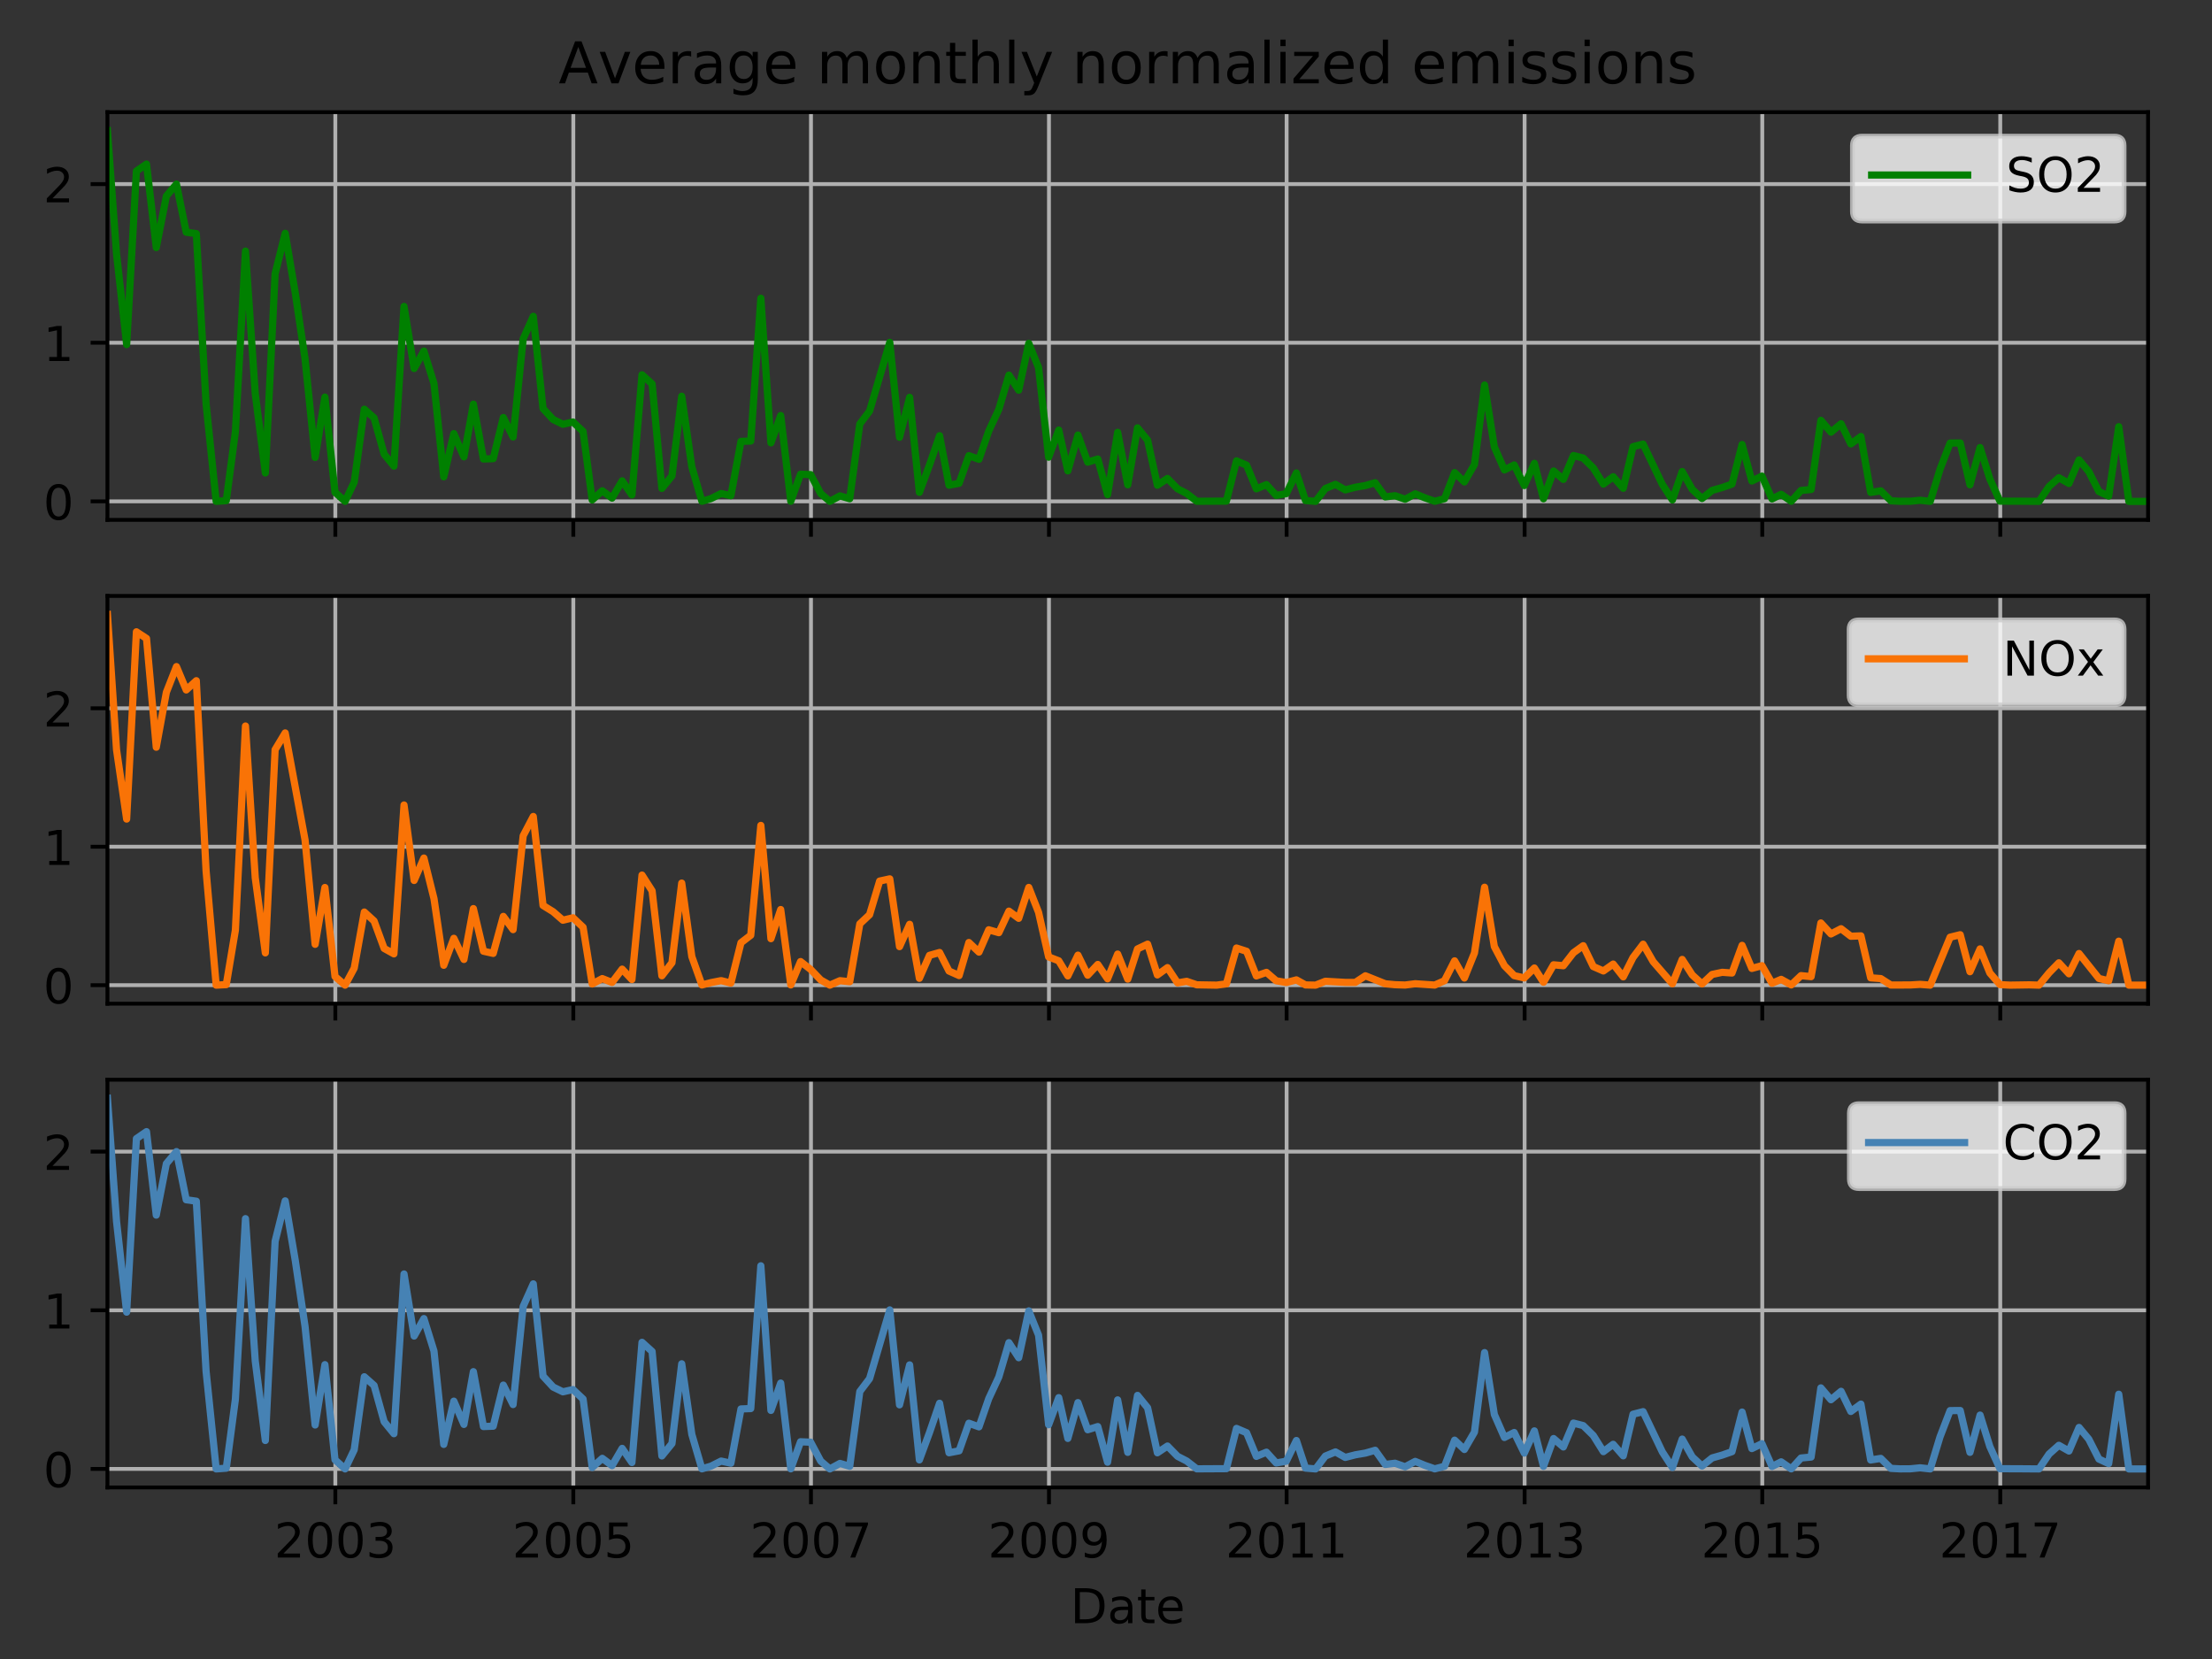 <?xml version="1.0" encoding="utf-8" standalone="no"?>
<!DOCTYPE svg PUBLIC "-//W3C//DTD SVG 1.1//EN"
  "http://www.w3.org/Graphics/SVG/1.1/DTD/svg11.dtd">
<!-- Created with matplotlib (http://matplotlib.org/) -->
<svg height="345.6pt" version="1.1" viewBox="0 0 460.8 345.6" width="460.8pt" xmlns="http://www.w3.org/2000/svg" xmlns:xlink="http://www.w3.org/1999/xlink">
 <rect x="0" y="0" width="460.8" height="345.6" fill="#333333" stroke="none"/>
 <defs>
  <style type="text/css">
*{stroke-linecap:butt;stroke-linejoin:round;}
  </style>
 </defs>
 <g id="figure_1">
  <g id="patch_1">
   <path d="M 0 345.6 
L 460.8 345.6 
L 460.8 0 
L 0 0 
z
" style="fill:none;"/>
  </g>
  <g id="axes_1">
   <g id="patch_2">
    <path d="M 22.381 108.305 
L 447.48 108.305 
L 447.48 23.365 
L 22.381 23.365 
z
" style="fill:none;"/>
   </g>
   <g id="matplotlib.axis_1">
    <g id="xtick_1">
     <g id="line2d_1">
      <path clip-path="url(#pf9d7d96c1b)" d="M 69.855 108.305 
L 69.855 23.365 
" style="fill:none;stroke:#b0b0b0;stroke-linecap:square;stroke-width:0.8;"/>
     </g>
     <g id="line2d_2">
      <defs>
       <path d="M 0 0 
L 0 3.5 
" id="mb84d7e774b" style="stroke:#000000;stroke-width:0.8;"/>
      </defs>
      <g>
       <use style="stroke:#000000;stroke-width:0.8;" x="69.855" xlink:href="#mb84d7e774b" y="108.305"/>
      </g>
     </g>
    </g>
    <g id="xtick_2">
     <g id="line2d_3">
      <path clip-path="url(#pf9d7d96c1b)" d="M 119.432 108.305 
L 119.432 23.365 
" style="fill:none;stroke:#b0b0b0;stroke-linecap:square;stroke-width:0.8;"/>
     </g>
     <g id="line2d_4">
      <g>
       <use style="stroke:#000000;stroke-width:0.8;" x="119.432" xlink:href="#mb84d7e774b" y="108.305"/>
      </g>
     </g>
    </g>
    <g id="xtick_3">
     <g id="line2d_5">
      <path clip-path="url(#pf9d7d96c1b)" d="M 168.941 108.305 
L 168.941 23.365 
" style="fill:none;stroke:#b0b0b0;stroke-linecap:square;stroke-width:0.8;"/>
     </g>
     <g id="line2d_6">
      <g>
       <use style="stroke:#000000;stroke-width:0.8;" x="168.941" xlink:href="#mb84d7e774b" y="108.305"/>
      </g>
     </g>
    </g>
    <g id="xtick_4">
     <g id="line2d_7">
      <path clip-path="url(#pf9d7d96c1b)" d="M 218.518 108.305 
L 218.518 23.365 
" style="fill:none;stroke:#b0b0b0;stroke-linecap:square;stroke-width:0.8;"/>
     </g>
     <g id="line2d_8">
      <g>
       <use style="stroke:#000000;stroke-width:0.8;" x="218.518" xlink:href="#mb84d7e774b" y="108.305"/>
      </g>
     </g>
    </g>
    <g id="xtick_5">
     <g id="line2d_9">
      <path clip-path="url(#pf9d7d96c1b)" d="M 268.027 108.305 
L 268.027 23.365 
" style="fill:none;stroke:#b0b0b0;stroke-linecap:square;stroke-width:0.8;"/>
     </g>
     <g id="line2d_10">
      <g>
       <use style="stroke:#000000;stroke-width:0.8;" x="268.027" xlink:href="#mb84d7e774b" y="108.305"/>
      </g>
     </g>
    </g>
    <g id="xtick_6">
     <g id="line2d_11">
      <path clip-path="url(#pf9d7d96c1b)" d="M 317.604 108.305 
L 317.604 23.365 
" style="fill:none;stroke:#b0b0b0;stroke-linecap:square;stroke-width:0.8;"/>
     </g>
     <g id="line2d_12">
      <g>
       <use style="stroke:#000000;stroke-width:0.8;" x="317.604" xlink:href="#mb84d7e774b" y="108.305"/>
      </g>
     </g>
    </g>
    <g id="xtick_7">
     <g id="line2d_13">
      <path clip-path="url(#pf9d7d96c1b)" d="M 367.113 108.305 
L 367.113 23.365 
" style="fill:none;stroke:#b0b0b0;stroke-linecap:square;stroke-width:0.8;"/>
     </g>
     <g id="line2d_14">
      <g>
       <use style="stroke:#000000;stroke-width:0.8;" x="367.113" xlink:href="#mb84d7e774b" y="108.305"/>
      </g>
     </g>
    </g>
    <g id="xtick_8">
     <g id="line2d_15">
      <path clip-path="url(#pf9d7d96c1b)" d="M 416.689 108.305 
L 416.689 23.365 
" style="fill:none;stroke:#b0b0b0;stroke-linecap:square;stroke-width:0.8;"/>
     </g>
     <g id="line2d_16">
      <g>
       <use style="stroke:#000000;stroke-width:0.8;" x="416.689" xlink:href="#mb84d7e774b" y="108.305"/>
      </g>
     </g>
    </g>
   </g>
   <g id="matplotlib.axis_2">
    <g id="ytick_1">
     <g id="line2d_17">
      <path clip-path="url(#pf9d7d96c1b)" d="M 22.381 104.444 
L 447.48 104.444 
" style="fill:none;stroke:#b0b0b0;stroke-linecap:square;stroke-width:0.8;"/>
     </g>
     <g id="line2d_18">
      <defs>
       <path d="M 0 0 
L -3.5 0 
" id="mf02e21a14b" style="stroke:#000000;stroke-width:0.8;"/>
      </defs>
      <g>
       <use style="stroke:#000000;stroke-width:0.8;" x="22.381" xlink:href="#mf02e21a14b" y="104.444"/>
      </g>
     </g>
     <g id="text_1">
      <!-- 0 -->
      <defs>
       <path d="M 31.781 66.406 
Q 24.172 66.406 20.328 58.906 
Q 16.5 51.422 16.5 36.375 
Q 16.5 21.391 20.328 13.891 
Q 24.172 6.391 31.781 6.391 
Q 39.453 6.391 43.281 13.891 
Q 47.125 21.391 47.125 36.375 
Q 47.125 51.422 43.281 58.906 
Q 39.453 66.406 31.781 66.406 
z
M 31.781 74.219 
Q 44.047 74.219 50.516 64.516 
Q 56.984 54.828 56.984 36.375 
Q 56.984 17.969 50.516 8.266 
Q 44.047 -1.422 31.781 -1.422 
Q 19.531 -1.422 13.062 8.266 
Q 6.594 17.969 6.594 36.375 
Q 6.594 54.828 13.062 64.516 
Q 19.531 74.219 31.781 74.219 
z
" id="DejaVuSans-30"/>
      </defs>
      <g transform="translate(9.018 108.243)scale(0.1 -0.1)">
       <use xlink:href="#DejaVuSans-30"/>
      </g>
     </g>
    </g>
    <g id="ytick_2">
     <g id="line2d_19">
      <path clip-path="url(#pf9d7d96c1b)" d="M 22.381 71.397 
L 447.48 71.397 
" style="fill:none;stroke:#b0b0b0;stroke-linecap:square;stroke-width:0.8;"/>
     </g>
     <g id="line2d_20">
      <g>
       <use style="stroke:#000000;stroke-width:0.8;" x="22.381" xlink:href="#mf02e21a14b" y="71.397"/>
      </g>
     </g>
     <g id="text_2">
      <!-- 1 -->
      <defs>
       <path d="M 12.406 8.297 
L 28.516 8.297 
L 28.516 63.922 
L 10.984 60.406 
L 10.984 69.391 
L 28.422 72.906 
L 38.281 72.906 
L 38.281 8.297 
L 54.391 8.297 
L 54.391 0 
L 12.406 0 
z
" id="DejaVuSans-31"/>
      </defs>
      <g transform="translate(9.018 75.197)scale(0.1 -0.1)">
       <use xlink:href="#DejaVuSans-31"/>
      </g>
     </g>
    </g>
    <g id="ytick_3">
     <g id="line2d_21">
      <path clip-path="url(#pf9d7d96c1b)" d="M 22.381 38.351 
L 447.48 38.351 
" style="fill:none;stroke:#b0b0b0;stroke-linecap:square;stroke-width:0.8;"/>
     </g>
     <g id="line2d_22">
      <g>
       <use style="stroke:#000000;stroke-width:0.8;" x="22.381" xlink:href="#mf02e21a14b" y="38.351"/>
      </g>
     </g>
     <g id="text_3">
      <!-- 2 -->
      <defs>
       <path d="M 19.188 8.297 
L 53.609 8.297 
L 53.609 0 
L 7.328 0 
L 7.328 8.297 
Q 12.938 14.109 22.625 23.891 
Q 32.328 33.688 34.812 36.531 
Q 39.547 41.844 41.422 45.531 
Q 43.312 49.219 43.312 52.781 
Q 43.312 58.594 39.234 62.25 
Q 35.156 65.922 28.609 65.922 
Q 23.969 65.922 18.812 64.312 
Q 13.672 62.703 7.812 59.422 
L 7.812 69.391 
Q 13.766 71.781 18.938 73 
Q 24.125 74.219 28.422 74.219 
Q 39.75 74.219 46.484 68.547 
Q 53.219 62.891 53.219 53.422 
Q 53.219 48.922 51.531 44.891 
Q 49.859 40.875 45.406 35.406 
Q 44.188 33.984 37.641 27.219 
Q 31.109 20.453 19.188 8.297 
z
" id="DejaVuSans-32"/>
      </defs>
      <g transform="translate(9.018 42.15)scale(0.1 -0.1)">
       <use xlink:href="#DejaVuSans-32"/>
      </g>
     </g>
    </g>
   </g>
   <g id="line2d_23">
    <path clip-path="url(#pf9d7d96c1b)" d="M 22.381 27.226 
L 24.28 52.894 
L 26.382 71.784 
L 28.417 35.637 
L 30.519 34.186 
L 32.554 51.571 
L 34.657 40.844 
L 36.759 38.344 
L 38.794 48.374 
L 40.896 48.673 
L 42.931 84.103 
L 45.033 104.444 
L 47.135 104.293 
L 49.034 89.938 
L 51.137 52.311 
L 53.172 81.959 
L 55.274 98.523 
L 57.309 57.034 
L 59.411 48.604 
L 61.513 61.044 
L 63.548 74.768 
L 65.65 95.292 
L 67.685 82.724 
L 69.788 102.547 
L 71.89 104.444 
L 73.789 100.45 
L 75.891 85.247 
L 77.926 87.056 
L 80.028 94.608 
L 82.063 97.107 
L 84.165 63.835 
L 86.268 76.764 
L 88.303 73.129 
L 90.405 79.892 
L 92.44 99.335 
L 94.542 90.33 
L 96.644 95.17 
L 98.611 84.188 
L 100.714 95.618 
L 102.748 95.542 
L 104.851 86.982 
L 106.885 91.035 
L 108.988 70.588 
L 111.09 65.898 
L 113.125 85.106 
L 115.227 87.389 
L 117.262 88.381 
L 119.364 87.913 
L 121.467 89.885 
L 123.366 104.154 
L 125.468 102.238 
L 127.503 103.764 
L 129.605 100.164 
L 131.64 103.108 
L 133.742 78.07 
L 135.845 79.98 
L 137.879 101.739 
L 139.982 99.154 
L 142.016 82.547 
L 144.119 97.245 
L 146.221 104.427 
L 148.12 103.867 
L 150.223 102.808 
L 152.257 103.256 
L 154.36 91.949 
L 156.394 91.873 
L 158.497 62.133 
L 160.599 92.253 
L 162.634 86.563 
L 164.736 104.423 
L 166.771 98.786 
L 168.873 98.876 
L 170.976 102.821 
L 172.875 104.444 
L 174.977 103.298 
L 177.012 103.899 
L 179.114 88.32 
L 181.149 85.633 
L 185.354 71.318 
L 187.388 91.094 
L 189.491 82.774 
L 191.525 102.566 
L 193.628 96.873 
L 195.73 90.763 
L 197.697 101.076 
L 199.799 100.674 
L 201.834 94.924 
L 203.937 95.681 
L 205.971 89.806 
L 208.074 85.276 
L 210.176 78.142 
L 212.211 81.278 
L 214.313 71.528 
L 216.348 76.572 
L 218.45 95.238 
L 220.553 89.594 
L 222.452 98.086 
L 224.554 90.627 
L 226.589 96.278 
L 228.691 95.624 
L 230.726 103.044 
L 232.828 90.069 
L 234.93 100.99 
L 236.965 89.127 
L 239.068 91.703 
L 241.102 101.079 
L 243.205 99.674 
L 245.307 101.817 
L 247.206 102.797 
L 249.308 104.426 
L 255.48 104.392 
L 257.583 96.007 
L 259.685 96.903 
L 261.72 101.831 
L 263.822 100.955 
L 265.857 103.201 
L 267.959 102.835 
L 270.062 98.523 
L 271.961 104.272 
L 274.063 104.444 
L 276.098 101.765 
L 278.2 100.902 
L 280.235 102.049 
L 282.337 101.504 
L 284.439 101.144 
L 286.474 100.561 
L 288.577 103.512 
L 290.611 103.259 
L 292.714 103.998 
L 294.816 102.876 
L 296.783 103.688 
L 298.885 104.429 
L 300.92 103.896 
L 303.022 98.455 
L 305.057 100.393 
L 307.159 96.77 
L 309.262 80.212 
L 311.296 93.093 
L 313.399 97.89 
L 315.433 96.856 
L 317.536 101.147 
L 319.638 96.521 
L 321.537 103.909 
L 323.64 98.116 
L 325.674 99.87 
L 327.777 94.893 
L 329.811 95.419 
L 331.914 97.481 
L 334.016 100.844 
L 336.051 99.315 
L 338.153 101.717 
L 340.188 93.051 
L 342.29 92.512 
L 346.292 100.906 
L 348.394 104.148 
L 350.429 98.232 
L 352.531 101.943 
L 354.566 103.844 
L 356.668 102.158 
L 358.771 101.559 
L 360.805 100.848 
L 362.908 92.6 
L 364.942 100.203 
L 367.045 99.185 
L 369.147 103.937 
L 371.046 102.969 
L 373.149 104.429 
L 375.183 102.173 
L 377.286 101.971 
L 379.32 87.564 
L 381.423 90.029 
L 383.525 88.276 
L 385.56 92.476 
L 387.662 90.937 
L 389.697 102.582 
L 391.799 102.252 
L 393.902 104.33 
L 395.869 104.432 
L 397.971 104.418 
L 400.006 104.215 
L 402.108 104.444 
L 404.143 97.758 
L 406.245 92.297 
L 408.348 92.278 
L 410.382 100.99 
L 412.485 93.232 
L 414.519 99.773 
L 416.622 104.399 
L 420.623 104.413 
L 424.76 104.444 
L 426.863 101.337 
L 428.897 99.524 
L 431 100.717 
L 433.102 95.803 
L 435.137 98.254 
L 437.239 102.391 
L 439.274 103.339 
L 441.376 88.883 
L 443.479 104.444 
L 447.48 104.444 
L 447.48 104.444 
" style="fill:none;stroke:#008000;stroke-linecap:square;stroke-width:1.5;"/>
   </g>
   <g id="patch_3">
    <path d="M 22.381 108.305 
L 22.381 23.365 
" style="fill:none;stroke:#000000;stroke-linecap:square;stroke-linejoin:miter;stroke-width:0.8;"/>
   </g>
   <g id="patch_4">
    <path d="M 447.48 108.305 
L 447.48 23.365 
" style="fill:none;stroke:#000000;stroke-linecap:square;stroke-linejoin:miter;stroke-width:0.8;"/>
   </g>
   <g id="patch_5">
    <path d="M 22.381 108.305 
L 447.48 108.305 
" style="fill:none;stroke:#000000;stroke-linecap:square;stroke-linejoin:miter;stroke-width:0.8;"/>
   </g>
   <g id="patch_6">
    <path d="M 22.381 23.365 
L 447.48 23.365 
" style="fill:none;stroke:#000000;stroke-linecap:square;stroke-linejoin:miter;stroke-width:0.8;"/>
   </g>
   <g id="text_4">
    <!-- Average monthly normalized emissions -->
    <defs>
     <path d="M 34.188 63.188 
L 20.797 26.906 
L 47.609 26.906 
z
M 28.609 72.906 
L 39.797 72.906 
L 67.578 0 
L 57.328 0 
L 50.688 18.703 
L 17.828 18.703 
L 11.188 0 
L 0.781 0 
z
" id="DejaVuSans-41"/>
     <path d="M 2.984 54.688 
L 12.5 54.688 
L 29.594 8.797 
L 46.688 54.688 
L 56.203 54.688 
L 35.688 0 
L 23.484 0 
z
" id="DejaVuSans-76"/>
     <path d="M 56.203 29.594 
L 56.203 25.203 
L 14.891 25.203 
Q 15.484 15.922 20.484 11.062 
Q 25.484 6.203 34.422 6.203 
Q 39.594 6.203 44.453 7.469 
Q 49.312 8.734 54.109 11.281 
L 54.109 2.781 
Q 49.266 0.734 44.188 -0.344 
Q 39.109 -1.422 33.891 -1.422 
Q 20.797 -1.422 13.156 6.188 
Q 5.516 13.812 5.516 26.812 
Q 5.516 40.234 12.766 48.109 
Q 20.016 56 32.328 56 
Q 43.359 56 49.781 48.891 
Q 56.203 41.797 56.203 29.594 
z
M 47.219 32.234 
Q 47.125 39.594 43.094 43.984 
Q 39.062 48.391 32.422 48.391 
Q 24.906 48.391 20.391 44.141 
Q 15.875 39.891 15.188 32.172 
z
" id="DejaVuSans-65"/>
     <path d="M 41.109 46.297 
Q 39.594 47.172 37.812 47.578 
Q 36.031 48 33.891 48 
Q 26.266 48 22.188 43.047 
Q 18.109 38.094 18.109 28.812 
L 18.109 0 
L 9.078 0 
L 9.078 54.688 
L 18.109 54.688 
L 18.109 46.188 
Q 20.953 51.172 25.484 53.578 
Q 30.031 56 36.531 56 
Q 37.453 56 38.578 55.875 
Q 39.703 55.766 41.062 55.516 
z
" id="DejaVuSans-72"/>
     <path d="M 34.281 27.484 
Q 23.391 27.484 19.188 25 
Q 14.984 22.516 14.984 16.5 
Q 14.984 11.719 18.141 8.906 
Q 21.297 6.109 26.703 6.109 
Q 34.188 6.109 38.703 11.406 
Q 43.219 16.703 43.219 25.484 
L 43.219 27.484 
z
M 52.203 31.203 
L 52.203 0 
L 43.219 0 
L 43.219 8.297 
Q 40.141 3.328 35.547 0.953 
Q 30.953 -1.422 24.312 -1.422 
Q 15.922 -1.422 10.953 3.297 
Q 6 8.016 6 15.922 
Q 6 25.141 12.172 29.828 
Q 18.359 34.516 30.609 34.516 
L 43.219 34.516 
L 43.219 35.406 
Q 43.219 41.609 39.141 45 
Q 35.062 48.391 27.688 48.391 
Q 23 48.391 18.547 47.266 
Q 14.109 46.141 10.016 43.891 
L 10.016 52.203 
Q 14.938 54.109 19.578 55.047 
Q 24.219 56 28.609 56 
Q 40.484 56 46.344 49.844 
Q 52.203 43.703 52.203 31.203 
z
" id="DejaVuSans-61"/>
     <path d="M 45.406 27.984 
Q 45.406 37.75 41.375 43.109 
Q 37.359 48.484 30.078 48.484 
Q 22.859 48.484 18.828 43.109 
Q 14.797 37.75 14.797 27.984 
Q 14.797 18.266 18.828 12.891 
Q 22.859 7.516 30.078 7.516 
Q 37.359 7.516 41.375 12.891 
Q 45.406 18.266 45.406 27.984 
z
M 54.391 6.781 
Q 54.391 -7.172 48.188 -13.984 
Q 42 -20.797 29.203 -20.797 
Q 24.469 -20.797 20.266 -20.094 
Q 16.062 -19.391 12.109 -17.922 
L 12.109 -9.188 
Q 16.062 -11.328 19.922 -12.344 
Q 23.781 -13.375 27.781 -13.375 
Q 36.625 -13.375 41.016 -8.766 
Q 45.406 -4.156 45.406 5.172 
L 45.406 9.625 
Q 42.625 4.781 38.281 2.391 
Q 33.938 0 27.875 0 
Q 17.828 0 11.672 7.656 
Q 5.516 15.328 5.516 27.984 
Q 5.516 40.672 11.672 48.328 
Q 17.828 56 27.875 56 
Q 33.938 56 38.281 53.609 
Q 42.625 51.219 45.406 46.391 
L 45.406 54.688 
L 54.391 54.688 
z
" id="DejaVuSans-67"/>
     <path id="DejaVuSans-20"/>
     <path d="M 52 44.188 
Q 55.375 50.25 60.062 53.125 
Q 64.75 56 71.094 56 
Q 79.641 56 84.281 50.016 
Q 88.922 44.047 88.922 33.016 
L 88.922 0 
L 79.891 0 
L 79.891 32.719 
Q 79.891 40.578 77.094 44.375 
Q 74.312 48.188 68.609 48.188 
Q 61.625 48.188 57.562 43.547 
Q 53.516 38.922 53.516 30.906 
L 53.516 0 
L 44.484 0 
L 44.484 32.719 
Q 44.484 40.625 41.703 44.406 
Q 38.922 48.188 33.109 48.188 
Q 26.219 48.188 22.156 43.531 
Q 18.109 38.875 18.109 30.906 
L 18.109 0 
L 9.078 0 
L 9.078 54.688 
L 18.109 54.688 
L 18.109 46.188 
Q 21.188 51.219 25.484 53.609 
Q 29.781 56 35.688 56 
Q 41.656 56 45.828 52.969 
Q 50 49.953 52 44.188 
z
" id="DejaVuSans-6d"/>
     <path d="M 30.609 48.391 
Q 23.391 48.391 19.188 42.75 
Q 14.984 37.109 14.984 27.297 
Q 14.984 17.484 19.156 11.844 
Q 23.344 6.203 30.609 6.203 
Q 37.797 6.203 41.984 11.859 
Q 46.188 17.531 46.188 27.297 
Q 46.188 37.016 41.984 42.703 
Q 37.797 48.391 30.609 48.391 
z
M 30.609 56 
Q 42.328 56 49.016 48.375 
Q 55.719 40.766 55.719 27.297 
Q 55.719 13.875 49.016 6.219 
Q 42.328 -1.422 30.609 -1.422 
Q 18.844 -1.422 12.172 6.219 
Q 5.516 13.875 5.516 27.297 
Q 5.516 40.766 12.172 48.375 
Q 18.844 56 30.609 56 
z
" id="DejaVuSans-6f"/>
     <path d="M 54.891 33.016 
L 54.891 0 
L 45.906 0 
L 45.906 32.719 
Q 45.906 40.484 42.875 44.328 
Q 39.844 48.188 33.797 48.188 
Q 26.516 48.188 22.312 43.547 
Q 18.109 38.922 18.109 30.906 
L 18.109 0 
L 9.078 0 
L 9.078 54.688 
L 18.109 54.688 
L 18.109 46.188 
Q 21.344 51.125 25.703 53.562 
Q 30.078 56 35.797 56 
Q 45.219 56 50.047 50.172 
Q 54.891 44.344 54.891 33.016 
z
" id="DejaVuSans-6e"/>
     <path d="M 18.312 70.219 
L 18.312 54.688 
L 36.812 54.688 
L 36.812 47.703 
L 18.312 47.703 
L 18.312 18.016 
Q 18.312 11.328 20.141 9.422 
Q 21.969 7.516 27.594 7.516 
L 36.812 7.516 
L 36.812 0 
L 27.594 0 
Q 17.188 0 13.234 3.875 
Q 9.281 7.766 9.281 18.016 
L 9.281 47.703 
L 2.688 47.703 
L 2.688 54.688 
L 9.281 54.688 
L 9.281 70.219 
z
" id="DejaVuSans-74"/>
     <path d="M 54.891 33.016 
L 54.891 0 
L 45.906 0 
L 45.906 32.719 
Q 45.906 40.484 42.875 44.328 
Q 39.844 48.188 33.797 48.188 
Q 26.516 48.188 22.312 43.547 
Q 18.109 38.922 18.109 30.906 
L 18.109 0 
L 9.078 0 
L 9.078 75.984 
L 18.109 75.984 
L 18.109 46.188 
Q 21.344 51.125 25.703 53.562 
Q 30.078 56 35.797 56 
Q 45.219 56 50.047 50.172 
Q 54.891 44.344 54.891 33.016 
z
" id="DejaVuSans-68"/>
     <path d="M 9.422 75.984 
L 18.406 75.984 
L 18.406 0 
L 9.422 0 
z
" id="DejaVuSans-6c"/>
     <path d="M 32.172 -5.078 
Q 28.375 -14.844 24.75 -17.812 
Q 21.141 -20.797 15.094 -20.797 
L 7.906 -20.797 
L 7.906 -13.281 
L 13.188 -13.281 
Q 16.891 -13.281 18.938 -11.516 
Q 21 -9.766 23.484 -3.219 
L 25.094 0.875 
L 2.984 54.688 
L 12.5 54.688 
L 29.594 11.922 
L 46.688 54.688 
L 56.203 54.688 
z
" id="DejaVuSans-79"/>
     <path d="M 9.422 54.688 
L 18.406 54.688 
L 18.406 0 
L 9.422 0 
z
M 9.422 75.984 
L 18.406 75.984 
L 18.406 64.594 
L 9.422 64.594 
z
" id="DejaVuSans-69"/>
     <path d="M 5.516 54.688 
L 48.188 54.688 
L 48.188 46.484 
L 14.406 7.172 
L 48.188 7.172 
L 48.188 0 
L 4.297 0 
L 4.297 8.203 
L 38.094 47.516 
L 5.516 47.516 
z
" id="DejaVuSans-7a"/>
     <path d="M 45.406 46.391 
L 45.406 75.984 
L 54.391 75.984 
L 54.391 0 
L 45.406 0 
L 45.406 8.203 
Q 42.578 3.328 38.25 0.953 
Q 33.938 -1.422 27.875 -1.422 
Q 17.969 -1.422 11.734 6.484 
Q 5.516 14.406 5.516 27.297 
Q 5.516 40.188 11.734 48.094 
Q 17.969 56 27.875 56 
Q 33.938 56 38.25 53.625 
Q 42.578 51.266 45.406 46.391 
z
M 14.797 27.297 
Q 14.797 17.391 18.875 11.75 
Q 22.953 6.109 30.078 6.109 
Q 37.203 6.109 41.297 11.75 
Q 45.406 17.391 45.406 27.297 
Q 45.406 37.203 41.297 42.844 
Q 37.203 48.484 30.078 48.484 
Q 22.953 48.484 18.875 42.844 
Q 14.797 37.203 14.797 27.297 
z
" id="DejaVuSans-64"/>
     <path d="M 44.281 53.078 
L 44.281 44.578 
Q 40.484 46.531 36.375 47.5 
Q 32.281 48.484 27.875 48.484 
Q 21.188 48.484 17.844 46.438 
Q 14.5 44.391 14.5 40.281 
Q 14.5 37.156 16.891 35.375 
Q 19.281 33.594 26.516 31.984 
L 29.594 31.297 
Q 39.156 29.25 43.188 25.516 
Q 47.219 21.781 47.219 15.094 
Q 47.219 7.469 41.188 3.016 
Q 35.156 -1.422 24.609 -1.422 
Q 20.219 -1.422 15.453 -0.562 
Q 10.688 0.297 5.422 2 
L 5.422 11.281 
Q 10.406 8.688 15.234 7.391 
Q 20.062 6.109 24.812 6.109 
Q 31.156 6.109 34.562 8.281 
Q 37.984 10.453 37.984 14.406 
Q 37.984 18.062 35.516 20.016 
Q 33.062 21.969 24.703 23.781 
L 21.578 24.516 
Q 13.234 26.266 9.516 29.906 
Q 5.812 33.547 5.812 39.891 
Q 5.812 47.609 11.281 51.797 
Q 16.75 56 26.812 56 
Q 31.781 56 36.172 55.266 
Q 40.578 54.547 44.281 53.078 
z
" id="DejaVuSans-73"/>
    </defs>
    <g transform="translate(116.367 17.365)scale(0.12 -0.12)">
     <use xlink:href="#DejaVuSans-41"/>
     <use x="68.33" xlink:href="#DejaVuSans-76"/>
     <use x="127.51" xlink:href="#DejaVuSans-65"/>
     <use x="189.033" xlink:href="#DejaVuSans-72"/>
     <use x="230.146" xlink:href="#DejaVuSans-61"/>
     <use x="291.426" xlink:href="#DejaVuSans-67"/>
     <use x="354.902" xlink:href="#DejaVuSans-65"/>
     <use x="416.426" xlink:href="#DejaVuSans-20"/>
     <use x="448.213" xlink:href="#DejaVuSans-6d"/>
     <use x="545.625" xlink:href="#DejaVuSans-6f"/>
     <use x="606.807" xlink:href="#DejaVuSans-6e"/>
     <use x="670.186" xlink:href="#DejaVuSans-74"/>
     <use x="709.395" xlink:href="#DejaVuSans-68"/>
     <use x="772.773" xlink:href="#DejaVuSans-6c"/>
     <use x="800.557" xlink:href="#DejaVuSans-79"/>
     <use x="859.736" xlink:href="#DejaVuSans-20"/>
     <use x="891.523" xlink:href="#DejaVuSans-6e"/>
     <use x="954.902" xlink:href="#DejaVuSans-6f"/>
     <use x="1016.084" xlink:href="#DejaVuSans-72"/>
     <use x="1057.182" xlink:href="#DejaVuSans-6d"/>
     <use x="1154.594" xlink:href="#DejaVuSans-61"/>
     <use x="1215.873" xlink:href="#DejaVuSans-6c"/>
     <use x="1243.656" xlink:href="#DejaVuSans-69"/>
     <use x="1271.439" xlink:href="#DejaVuSans-7a"/>
     <use x="1323.93" xlink:href="#DejaVuSans-65"/>
     <use x="1385.453" xlink:href="#DejaVuSans-64"/>
     <use x="1448.93" xlink:href="#DejaVuSans-20"/>
     <use x="1480.717" xlink:href="#DejaVuSans-65"/>
     <use x="1542.24" xlink:href="#DejaVuSans-6d"/>
     <use x="1639.652" xlink:href="#DejaVuSans-69"/>
     <use x="1667.436" xlink:href="#DejaVuSans-73"/>
     <use x="1719.535" xlink:href="#DejaVuSans-73"/>
     <use x="1771.635" xlink:href="#DejaVuSans-69"/>
     <use x="1799.418" xlink:href="#DejaVuSans-6f"/>
     <use x="1860.6" xlink:href="#DejaVuSans-6e"/>
     <use x="1923.979" xlink:href="#DejaVuSans-73"/>
    </g>
   </g>
   <g id="legend_1">
    <g id="patch_7">
     <path d="M 387.897 46.043 
L 440.48 46.043 
Q 442.48 46.043 442.48 44.043 
L 442.48 30.365 
Q 442.48 28.365 440.48 28.365 
L 387.897 28.365 
Q 385.897 28.365 385.897 30.365 
L 385.897 44.043 
Q 385.897 46.043 387.897 46.043 
z
" style="fill:#ffffff;opacity:0.8;stroke:#cccccc;stroke-linejoin:miter;"/>
    </g>
    <g id="line2d_24">
     <path d="M 389.897 36.463 
L 409.897 36.463 
" style="fill:none;stroke:#008000;stroke-linecap:square;stroke-width:1.5;"/>
    </g>
    <g id="line2d_25"/>
    <g id="text_5">
     <!-- SO2 -->
     <defs>
      <path d="M 53.516 70.516 
L 53.516 60.891 
Q 47.906 63.578 42.922 64.891 
Q 37.938 66.219 33.297 66.219 
Q 25.25 66.219 20.875 63.094 
Q 16.5 59.969 16.5 54.203 
Q 16.5 49.359 19.406 46.891 
Q 22.312 44.438 30.422 42.922 
L 36.375 41.703 
Q 47.406 39.594 52.656 34.297 
Q 57.906 29 57.906 20.125 
Q 57.906 9.516 50.797 4.047 
Q 43.703 -1.422 29.984 -1.422 
Q 24.812 -1.422 18.969 -0.25 
Q 13.141 0.922 6.891 3.219 
L 6.891 13.375 
Q 12.891 10.016 18.656 8.297 
Q 24.422 6.594 29.984 6.594 
Q 38.422 6.594 43.016 9.906 
Q 47.609 13.234 47.609 19.391 
Q 47.609 24.75 44.312 27.781 
Q 41.016 30.812 33.5 32.328 
L 27.484 33.5 
Q 16.453 35.688 11.516 40.375 
Q 6.594 45.062 6.594 53.422 
Q 6.594 63.094 13.406 68.656 
Q 20.219 74.219 32.172 74.219 
Q 37.312 74.219 42.625 73.281 
Q 47.953 72.359 53.516 70.516 
z
" id="DejaVuSans-53"/>
      <path d="M 39.406 66.219 
Q 28.656 66.219 22.328 58.203 
Q 16.016 50.203 16.016 36.375 
Q 16.016 22.609 22.328 14.594 
Q 28.656 6.594 39.406 6.594 
Q 50.141 6.594 56.422 14.594 
Q 62.703 22.609 62.703 36.375 
Q 62.703 50.203 56.422 58.203 
Q 50.141 66.219 39.406 66.219 
z
M 39.406 74.219 
Q 54.734 74.219 63.906 63.938 
Q 73.094 53.656 73.094 36.375 
Q 73.094 19.141 63.906 8.859 
Q 54.734 -1.422 39.406 -1.422 
Q 24.031 -1.422 14.812 8.828 
Q 5.609 19.094 5.609 36.375 
Q 5.609 53.656 14.812 63.938 
Q 24.031 74.219 39.406 74.219 
z
" id="DejaVuSans-4f"/>
     </defs>
     <g transform="translate(417.897 39.963)scale(0.1 -0.1)">
      <use xlink:href="#DejaVuSans-53"/>
      <use x="63.477" xlink:href="#DejaVuSans-4f"/>
      <use x="142.188" xlink:href="#DejaVuSans-32"/>
     </g>
    </g>
   </g>
  </g>
  <g id="axes_2">
   <g id="patch_8">
    <path d="M 22.381 209.084 
L 447.48 209.084 
L 447.48 124.145 
L 22.381 124.145 
z
" style="fill:none;"/>
   </g>
   <g id="matplotlib.axis_3">
    <g id="xtick_9">
     <g id="line2d_26">
      <path clip-path="url(#pff0492c627)" d="M 69.855 209.084 
L 69.855 124.145 
" style="fill:none;stroke:#b0b0b0;stroke-linecap:square;stroke-width:0.8;"/>
     </g>
     <g id="line2d_27">
      <g>
       <use style="stroke:#000000;stroke-width:0.8;" x="69.855" xlink:href="#mb84d7e774b" y="209.084"/>
      </g>
     </g>
    </g>
    <g id="xtick_10">
     <g id="line2d_28">
      <path clip-path="url(#pff0492c627)" d="M 119.432 209.084 
L 119.432 124.145 
" style="fill:none;stroke:#b0b0b0;stroke-linecap:square;stroke-width:0.8;"/>
     </g>
     <g id="line2d_29">
      <g>
       <use style="stroke:#000000;stroke-width:0.8;" x="119.432" xlink:href="#mb84d7e774b" y="209.084"/>
      </g>
     </g>
    </g>
    <g id="xtick_11">
     <g id="line2d_30">
      <path clip-path="url(#pff0492c627)" d="M 168.941 209.084 
L 168.941 124.145 
" style="fill:none;stroke:#b0b0b0;stroke-linecap:square;stroke-width:0.8;"/>
     </g>
     <g id="line2d_31">
      <g>
       <use style="stroke:#000000;stroke-width:0.8;" x="168.941" xlink:href="#mb84d7e774b" y="209.084"/>
      </g>
     </g>
    </g>
    <g id="xtick_12">
     <g id="line2d_32">
      <path clip-path="url(#pff0492c627)" d="M 218.518 209.084 
L 218.518 124.145 
" style="fill:none;stroke:#b0b0b0;stroke-linecap:square;stroke-width:0.8;"/>
     </g>
     <g id="line2d_33">
      <g>
       <use style="stroke:#000000;stroke-width:0.8;" x="218.518" xlink:href="#mb84d7e774b" y="209.084"/>
      </g>
     </g>
    </g>
    <g id="xtick_13">
     <g id="line2d_34">
      <path clip-path="url(#pff0492c627)" d="M 268.027 209.084 
L 268.027 124.145 
" style="fill:none;stroke:#b0b0b0;stroke-linecap:square;stroke-width:0.8;"/>
     </g>
     <g id="line2d_35">
      <g>
       <use style="stroke:#000000;stroke-width:0.8;" x="268.027" xlink:href="#mb84d7e774b" y="209.084"/>
      </g>
     </g>
    </g>
    <g id="xtick_14">
     <g id="line2d_36">
      <path clip-path="url(#pff0492c627)" d="M 317.604 209.084 
L 317.604 124.145 
" style="fill:none;stroke:#b0b0b0;stroke-linecap:square;stroke-width:0.8;"/>
     </g>
     <g id="line2d_37">
      <g>
       <use style="stroke:#000000;stroke-width:0.8;" x="317.604" xlink:href="#mb84d7e774b" y="209.084"/>
      </g>
     </g>
    </g>
    <g id="xtick_15">
     <g id="line2d_38">
      <path clip-path="url(#pff0492c627)" d="M 367.113 209.084 
L 367.113 124.145 
" style="fill:none;stroke:#b0b0b0;stroke-linecap:square;stroke-width:0.8;"/>
     </g>
     <g id="line2d_39">
      <g>
       <use style="stroke:#000000;stroke-width:0.8;" x="367.113" xlink:href="#mb84d7e774b" y="209.084"/>
      </g>
     </g>
    </g>
    <g id="xtick_16">
     <g id="line2d_40">
      <path clip-path="url(#pff0492c627)" d="M 416.689 209.084 
L 416.689 124.145 
" style="fill:none;stroke:#b0b0b0;stroke-linecap:square;stroke-width:0.8;"/>
     </g>
     <g id="line2d_41">
      <g>
       <use style="stroke:#000000;stroke-width:0.8;" x="416.689" xlink:href="#mb84d7e774b" y="209.084"/>
      </g>
     </g>
    </g>
   </g>
   <g id="matplotlib.axis_4">
    <g id="ytick_4">
     <g id="line2d_42">
      <path clip-path="url(#pff0492c627)" d="M 22.381 205.223 
L 447.48 205.223 
" style="fill:none;stroke:#b0b0b0;stroke-linecap:square;stroke-width:0.8;"/>
     </g>
     <g id="line2d_43">
      <g>
       <use style="stroke:#000000;stroke-width:0.8;" x="22.381" xlink:href="#mf02e21a14b" y="205.223"/>
      </g>
     </g>
     <g id="text_6">
      <!-- 0 -->
      <g transform="translate(9.018 209.022)scale(0.1 -0.1)">
       <use xlink:href="#DejaVuSans-30"/>
      </g>
     </g>
    </g>
    <g id="ytick_5">
     <g id="line2d_44">
      <path clip-path="url(#pff0492c627)" d="M 22.381 176.385 
L 447.48 176.385 
" style="fill:none;stroke:#b0b0b0;stroke-linecap:square;stroke-width:0.8;"/>
     </g>
     <g id="line2d_45">
      <g>
       <use style="stroke:#000000;stroke-width:0.8;" x="22.381" xlink:href="#mf02e21a14b" y="176.385"/>
      </g>
     </g>
     <g id="text_7">
      <!-- 1 -->
      <g transform="translate(9.018 180.185)scale(0.1 -0.1)">
       <use xlink:href="#DejaVuSans-31"/>
      </g>
     </g>
    </g>
    <g id="ytick_6">
     <g id="line2d_46">
      <path clip-path="url(#pff0492c627)" d="M 22.381 147.548 
L 447.48 147.548 
" style="fill:none;stroke:#b0b0b0;stroke-linecap:square;stroke-width:0.8;"/>
     </g>
     <g id="line2d_47">
      <g>
       <use style="stroke:#000000;stroke-width:0.8;" x="22.381" xlink:href="#mf02e21a14b" y="147.548"/>
      </g>
     </g>
     <g id="text_8">
      <!-- 2 -->
      <g transform="translate(9.018 151.347)scale(0.1 -0.1)">
       <use xlink:href="#DejaVuSans-32"/>
      </g>
     </g>
    </g>
   </g>
   <g id="line2d_48">
    <path clip-path="url(#pff0492c627)" d="M 22.381 128.005 
L 24.28 156.205 
L 26.382 170.627 
L 28.417 131.619 
L 30.519 132.999 
L 32.554 155.662 
L 34.657 144.215 
L 36.759 138.868 
L 38.794 143.729 
L 40.896 141.803 
L 42.931 181.405 
L 45.033 205.223 
L 47.135 205.114 
L 49.034 193.784 
L 51.137 151.242 
L 53.172 182.843 
L 55.274 198.501 
L 57.309 156.172 
L 59.411 152.684 
L 63.548 174.979 
L 65.65 196.72 
L 67.685 184.878 
L 69.788 203.422 
L 71.89 205.223 
L 73.789 201.682 
L 75.891 189.996 
L 77.926 191.856 
L 80.028 197.581 
L 82.063 198.707 
L 84.165 167.697 
L 86.268 183.417 
L 88.303 178.751 
L 90.405 187.187 
L 92.44 201.083 
L 94.542 195.468 
L 96.644 199.868 
L 98.611 189.277 
L 100.714 198.155 
L 102.748 198.609 
L 104.851 190.903 
L 106.885 193.657 
L 108.988 174.105 
L 111.09 170.088 
L 113.125 188.625 
L 115.227 189.927 
L 117.262 191.697 
L 119.364 191.192 
L 121.467 193.168 
L 123.366 204.978 
L 125.468 203.857 
L 127.503 204.664 
L 129.605 201.891 
L 131.64 204.059 
L 133.742 182.293 
L 135.845 185.582 
L 137.879 203.275 
L 139.982 200.555 
L 142.016 183.963 
L 144.119 199.274 
L 146.221 205.185 
L 148.12 204.695 
L 150.223 204.283 
L 152.257 204.793 
L 154.36 196.386 
L 156.394 194.827 
L 158.497 171.949 
L 160.599 195.542 
L 162.634 189.474 
L 164.736 205.181 
L 166.771 200.312 
L 168.873 201.958 
L 170.976 204.149 
L 172.875 205.223 
L 174.977 204.295 
L 177.012 204.513 
L 179.114 192.456 
L 181.149 190.54 
L 183.251 183.54 
L 185.354 183.083 
L 187.388 197.2 
L 189.491 192.549 
L 191.525 203.797 
L 193.628 199.017 
L 195.73 198.421 
L 197.697 202.286 
L 199.799 203.224 
L 201.834 196.342 
L 203.937 198.342 
L 205.971 193.693 
L 208.074 194.294 
L 210.176 189.807 
L 212.211 191.307 
L 214.313 184.867 
L 216.348 190.049 
L 218.45 199.342 
L 220.553 200.152 
L 222.452 203.296 
L 224.554 198.976 
L 226.589 203.149 
L 228.691 200.913 
L 230.726 203.906 
L 232.828 198.749 
L 234.93 203.966 
L 236.965 197.68 
L 239.068 196.682 
L 241.102 203.094 
L 243.205 201.575 
L 245.307 204.756 
L 247.206 204.43 
L 249.308 205.153 
L 253.446 205.223 
L 255.48 204.955 
L 257.583 197.491 
L 259.685 198.172 
L 261.72 203.303 
L 263.822 202.561 
L 265.857 204.315 
L 267.959 204.681 
L 270.062 204.129 
L 271.961 205.181 
L 274.063 205.223 
L 276.098 204.414 
L 280.235 204.652 
L 282.337 204.656 
L 284.439 203.275 
L 288.577 204.938 
L 290.611 205.132 
L 292.714 205.2 
L 294.816 204.929 
L 298.885 205.207 
L 300.92 204.295 
L 303.022 200.164 
L 305.057 203.739 
L 307.159 198.52 
L 309.262 184.827 
L 311.296 197.187 
L 313.399 201.173 
L 315.433 203.242 
L 317.536 203.72 
L 319.638 201.653 
L 321.537 204.627 
L 323.64 200.985 
L 325.674 201.178 
L 327.777 198.475 
L 329.811 197.004 
L 331.914 201.352 
L 334.016 202.269 
L 336.051 200.834 
L 338.153 203.496 
L 340.188 199.467 
L 342.29 196.694 
L 344.393 200.341 
L 348.394 204.943 
L 350.429 199.867 
L 352.531 203.102 
L 354.566 204.968 
L 356.668 202.996 
L 358.771 202.548 
L 360.805 202.695 
L 362.908 196.936 
L 364.942 201.738 
L 367.045 201.167 
L 369.147 204.833 
L 371.046 204.02 
L 373.149 205.176 
L 375.183 203.241 
L 377.286 203.453 
L 379.32 192.271 
L 381.423 194.556 
L 383.525 193.469 
L 385.56 195.037 
L 387.662 194.958 
L 389.697 203.702 
L 391.799 203.854 
L 393.902 205.202 
L 397.971 205.185 
L 400.006 205.062 
L 402.108 205.223 
L 406.245 195.235 
L 408.348 194.718 
L 410.382 202.422 
L 412.485 197.672 
L 414.519 202.691 
L 416.622 205.114 
L 418.724 205.223 
L 422.726 205.161 
L 424.76 205.223 
L 426.863 202.657 
L 428.897 200.57 
L 431 202.857 
L 433.102 198.635 
L 437.239 203.827 
L 439.274 204.314 
L 441.376 196.065 
L 443.479 205.223 
L 447.48 205.223 
L 447.48 205.223 
" style="fill:none;stroke:#f97306;stroke-linecap:square;stroke-width:1.5;"/>
   </g>
   <g id="patch_9">
    <path d="M 22.381 209.084 
L 22.381 124.145 
" style="fill:none;stroke:#000000;stroke-linecap:square;stroke-linejoin:miter;stroke-width:0.8;"/>
   </g>
   <g id="patch_10">
    <path d="M 447.48 209.084 
L 447.48 124.145 
" style="fill:none;stroke:#000000;stroke-linecap:square;stroke-linejoin:miter;stroke-width:0.8;"/>
   </g>
   <g id="patch_11">
    <path d="M 22.381 209.084 
L 447.48 209.084 
" style="fill:none;stroke:#000000;stroke-linecap:square;stroke-linejoin:miter;stroke-width:0.8;"/>
   </g>
   <g id="patch_12">
    <path d="M 22.381 124.145 
L 447.48 124.145 
" style="fill:none;stroke:#000000;stroke-linecap:square;stroke-linejoin:miter;stroke-width:0.8;"/>
   </g>
   <g id="legend_2">
    <g id="patch_13">
     <path d="M 387.208 146.823 
L 440.48 146.823 
Q 442.48 146.823 442.48 144.823 
L 442.48 131.145 
Q 442.48 129.145 440.48 129.145 
L 387.208 129.145 
Q 385.208 129.145 385.208 131.145 
L 385.208 144.823 
Q 385.208 146.823 387.208 146.823 
z
" style="fill:#ffffff;opacity:0.8;stroke:#cccccc;stroke-linejoin:miter;"/>
    </g>
    <g id="line2d_49">
     <path d="M 389.208 137.243 
L 409.208 137.243 
" style="fill:none;stroke:#f97306;stroke-linecap:square;stroke-width:1.5;"/>
    </g>
    <g id="line2d_50"/>
    <g id="text_9">
     <!-- NOx -->
     <defs>
      <path d="M 9.812 72.906 
L 23.094 72.906 
L 55.422 11.922 
L 55.422 72.906 
L 64.984 72.906 
L 64.984 0 
L 51.703 0 
L 19.391 60.984 
L 19.391 0 
L 9.812 0 
z
" id="DejaVuSans-4e"/>
      <path d="M 54.891 54.688 
L 35.109 28.078 
L 55.906 0 
L 45.312 0 
L 29.391 21.484 
L 13.484 0 
L 2.875 0 
L 24.125 28.609 
L 4.688 54.688 
L 15.281 54.688 
L 29.781 35.203 
L 44.281 54.688 
z
" id="DejaVuSans-78"/>
     </defs>
     <g transform="translate(417.208 140.743)scale(0.1 -0.1)">
      <use xlink:href="#DejaVuSans-4e"/>
      <use x="74.805" xlink:href="#DejaVuSans-4f"/>
      <use x="153.516" xlink:href="#DejaVuSans-78"/>
     </g>
    </g>
   </g>
  </g>
  <g id="axes_3">
   <g id="patch_14">
    <path d="M 22.381 309.863 
L 447.48 309.863 
L 447.48 224.924 
L 22.381 224.924 
z
" style="fill:none;"/>
   </g>
   <g id="matplotlib.axis_5">
    <g id="xtick_17">
     <g id="line2d_51">
      <path clip-path="url(#p0696347111)" d="M 69.855 309.863 
L 69.855 224.924 
" style="fill:none;stroke:#b0b0b0;stroke-linecap:square;stroke-width:0.8;"/>
     </g>
     <g id="line2d_52">
      <g>
       <use style="stroke:#000000;stroke-width:0.8;" x="69.855" xlink:href="#mb84d7e774b" y="309.863"/>
      </g>
     </g>
     <g id="text_10">
      <!-- 2003 -->
      <defs>
       <path d="M 40.578 39.312 
Q 47.656 37.797 51.625 33 
Q 55.609 28.219 55.609 21.188 
Q 55.609 10.406 48.188 4.484 
Q 40.766 -1.422 27.094 -1.422 
Q 22.516 -1.422 17.656 -0.516 
Q 12.797 0.391 7.625 2.203 
L 7.625 11.719 
Q 11.719 9.328 16.594 8.109 
Q 21.484 6.891 26.812 6.891 
Q 36.078 6.891 40.938 10.547 
Q 45.797 14.203 45.797 21.188 
Q 45.797 27.641 41.281 31.266 
Q 36.766 34.906 28.719 34.906 
L 20.219 34.906 
L 20.219 43.016 
L 29.109 43.016 
Q 36.375 43.016 40.234 45.922 
Q 44.094 48.828 44.094 54.297 
Q 44.094 59.906 40.109 62.906 
Q 36.141 65.922 28.719 65.922 
Q 24.656 65.922 20.016 65.031 
Q 15.375 64.156 9.812 62.312 
L 9.812 71.094 
Q 15.438 72.656 20.344 73.438 
Q 25.25 74.219 29.594 74.219 
Q 40.828 74.219 47.359 69.109 
Q 53.906 64.016 53.906 55.328 
Q 53.906 49.266 50.438 45.094 
Q 46.969 40.922 40.578 39.312 
z
" id="DejaVuSans-33"/>
      </defs>
      <g transform="translate(57.13 324.462)scale(0.1 -0.1)">
       <use xlink:href="#DejaVuSans-32"/>
       <use x="63.623" xlink:href="#DejaVuSans-30"/>
       <use x="127.246" xlink:href="#DejaVuSans-30"/>
       <use x="190.869" xlink:href="#DejaVuSans-33"/>
      </g>
     </g>
    </g>
    <g id="xtick_18">
     <g id="line2d_53">
      <path clip-path="url(#p0696347111)" d="M 119.432 309.863 
L 119.432 224.924 
" style="fill:none;stroke:#b0b0b0;stroke-linecap:square;stroke-width:0.8;"/>
     </g>
     <g id="line2d_54">
      <g>
       <use style="stroke:#000000;stroke-width:0.8;" x="119.432" xlink:href="#mb84d7e774b" y="309.863"/>
      </g>
     </g>
     <g id="text_11">
      <!-- 2005 -->
      <defs>
       <path d="M 10.797 72.906 
L 49.516 72.906 
L 49.516 64.594 
L 19.828 64.594 
L 19.828 46.734 
Q 21.969 47.469 24.109 47.828 
Q 26.266 48.188 28.422 48.188 
Q 40.625 48.188 47.75 41.5 
Q 54.891 34.812 54.891 23.391 
Q 54.891 11.625 47.562 5.094 
Q 40.234 -1.422 26.906 -1.422 
Q 22.312 -1.422 17.547 -0.641 
Q 12.797 0.141 7.719 1.703 
L 7.719 11.625 
Q 12.109 9.234 16.797 8.062 
Q 21.484 6.891 26.703 6.891 
Q 35.156 6.891 40.078 11.328 
Q 45.016 15.766 45.016 23.391 
Q 45.016 31 40.078 35.438 
Q 35.156 39.891 26.703 39.891 
Q 22.75 39.891 18.812 39.016 
Q 14.891 38.141 10.797 36.281 
z
" id="DejaVuSans-35"/>
      </defs>
      <g transform="translate(106.707 324.462)scale(0.1 -0.1)">
       <use xlink:href="#DejaVuSans-32"/>
       <use x="63.623" xlink:href="#DejaVuSans-30"/>
       <use x="127.246" xlink:href="#DejaVuSans-30"/>
       <use x="190.869" xlink:href="#DejaVuSans-35"/>
      </g>
     </g>
    </g>
    <g id="xtick_19">
     <g id="line2d_55">
      <path clip-path="url(#p0696347111)" d="M 168.941 309.863 
L 168.941 224.924 
" style="fill:none;stroke:#b0b0b0;stroke-linecap:square;stroke-width:0.8;"/>
     </g>
     <g id="line2d_56">
      <g>
       <use style="stroke:#000000;stroke-width:0.8;" x="168.941" xlink:href="#mb84d7e774b" y="309.863"/>
      </g>
     </g>
     <g id="text_12">
      <!-- 2007 -->
      <defs>
       <path d="M 8.203 72.906 
L 55.078 72.906 
L 55.078 68.703 
L 28.609 0 
L 18.312 0 
L 43.219 64.594 
L 8.203 64.594 
z
" id="DejaVuSans-37"/>
      </defs>
      <g transform="translate(156.216 324.462)scale(0.1 -0.1)">
       <use xlink:href="#DejaVuSans-32"/>
       <use x="63.623" xlink:href="#DejaVuSans-30"/>
       <use x="127.246" xlink:href="#DejaVuSans-30"/>
       <use x="190.869" xlink:href="#DejaVuSans-37"/>
      </g>
     </g>
    </g>
    <g id="xtick_20">
     <g id="line2d_57">
      <path clip-path="url(#p0696347111)" d="M 218.518 309.863 
L 218.518 224.924 
" style="fill:none;stroke:#b0b0b0;stroke-linecap:square;stroke-width:0.8;"/>
     </g>
     <g id="line2d_58">
      <g>
       <use style="stroke:#000000;stroke-width:0.8;" x="218.518" xlink:href="#mb84d7e774b" y="309.863"/>
      </g>
     </g>
     <g id="text_13">
      <!-- 2009 -->
      <defs>
       <path d="M 10.984 1.516 
L 10.984 10.5 
Q 14.703 8.734 18.5 7.812 
Q 22.312 6.891 25.984 6.891 
Q 35.75 6.891 40.891 13.453 
Q 46.047 20.016 46.781 33.406 
Q 43.953 29.203 39.594 26.953 
Q 35.25 24.703 29.984 24.703 
Q 19.047 24.703 12.672 31.312 
Q 6.297 37.938 6.297 49.422 
Q 6.297 60.641 12.938 67.422 
Q 19.578 74.219 30.609 74.219 
Q 43.266 74.219 49.922 64.516 
Q 56.594 54.828 56.594 36.375 
Q 56.594 19.141 48.406 8.859 
Q 40.234 -1.422 26.422 -1.422 
Q 22.703 -1.422 18.891 -0.688 
Q 15.094 0.047 10.984 1.516 
z
M 30.609 32.422 
Q 37.25 32.422 41.125 36.953 
Q 45.016 41.5 45.016 49.422 
Q 45.016 57.281 41.125 61.844 
Q 37.25 66.406 30.609 66.406 
Q 23.969 66.406 20.094 61.844 
Q 16.219 57.281 16.219 49.422 
Q 16.219 41.5 20.094 36.953 
Q 23.969 32.422 30.609 32.422 
z
" id="DejaVuSans-39"/>
      </defs>
      <g transform="translate(205.793 324.462)scale(0.1 -0.1)">
       <use xlink:href="#DejaVuSans-32"/>
       <use x="63.623" xlink:href="#DejaVuSans-30"/>
       <use x="127.246" xlink:href="#DejaVuSans-30"/>
       <use x="190.869" xlink:href="#DejaVuSans-39"/>
      </g>
     </g>
    </g>
    <g id="xtick_21">
     <g id="line2d_59">
      <path clip-path="url(#p0696347111)" d="M 268.027 309.863 
L 268.027 224.924 
" style="fill:none;stroke:#b0b0b0;stroke-linecap:square;stroke-width:0.8;"/>
     </g>
     <g id="line2d_60">
      <g>
       <use style="stroke:#000000;stroke-width:0.8;" x="268.027" xlink:href="#mb84d7e774b" y="309.863"/>
      </g>
     </g>
     <g id="text_14">
      <!-- 2011 -->
      <g transform="translate(255.302 324.462)scale(0.1 -0.1)">
       <use xlink:href="#DejaVuSans-32"/>
       <use x="63.623" xlink:href="#DejaVuSans-30"/>
       <use x="127.246" xlink:href="#DejaVuSans-31"/>
       <use x="190.869" xlink:href="#DejaVuSans-31"/>
      </g>
     </g>
    </g>
    <g id="xtick_22">
     <g id="line2d_61">
      <path clip-path="url(#p0696347111)" d="M 317.604 309.863 
L 317.604 224.924 
" style="fill:none;stroke:#b0b0b0;stroke-linecap:square;stroke-width:0.8;"/>
     </g>
     <g id="line2d_62">
      <g>
       <use style="stroke:#000000;stroke-width:0.8;" x="317.604" xlink:href="#mb84d7e774b" y="309.863"/>
      </g>
     </g>
     <g id="text_15">
      <!-- 2013 -->
      <g transform="translate(304.879 324.462)scale(0.1 -0.1)">
       <use xlink:href="#DejaVuSans-32"/>
       <use x="63.623" xlink:href="#DejaVuSans-30"/>
       <use x="127.246" xlink:href="#DejaVuSans-31"/>
       <use x="190.869" xlink:href="#DejaVuSans-33"/>
      </g>
     </g>
    </g>
    <g id="xtick_23">
     <g id="line2d_63">
      <path clip-path="url(#p0696347111)" d="M 367.113 309.863 
L 367.113 224.924 
" style="fill:none;stroke:#b0b0b0;stroke-linecap:square;stroke-width:0.8;"/>
     </g>
     <g id="line2d_64">
      <g>
       <use style="stroke:#000000;stroke-width:0.8;" x="367.113" xlink:href="#mb84d7e774b" y="309.863"/>
      </g>
     </g>
     <g id="text_16">
      <!-- 2015 -->
      <g transform="translate(354.388 324.462)scale(0.1 -0.1)">
       <use xlink:href="#DejaVuSans-32"/>
       <use x="63.623" xlink:href="#DejaVuSans-30"/>
       <use x="127.246" xlink:href="#DejaVuSans-31"/>
       <use x="190.869" xlink:href="#DejaVuSans-35"/>
      </g>
     </g>
    </g>
    <g id="xtick_24">
     <g id="line2d_65">
      <path clip-path="url(#p0696347111)" d="M 416.689 309.863 
L 416.689 224.924 
" style="fill:none;stroke:#b0b0b0;stroke-linecap:square;stroke-width:0.8;"/>
     </g>
     <g id="line2d_66">
      <g>
       <use style="stroke:#000000;stroke-width:0.8;" x="416.689" xlink:href="#mb84d7e774b" y="309.863"/>
      </g>
     </g>
     <g id="text_17">
      <!-- 2017 -->
      <g transform="translate(403.964 324.462)scale(0.1 -0.1)">
       <use xlink:href="#DejaVuSans-32"/>
       <use x="63.623" xlink:href="#DejaVuSans-30"/>
       <use x="127.246" xlink:href="#DejaVuSans-31"/>
       <use x="190.869" xlink:href="#DejaVuSans-37"/>
      </g>
     </g>
    </g>
    <g id="text_18">
     <!-- Date -->
     <defs>
      <path d="M 19.672 64.797 
L 19.672 8.109 
L 31.594 8.109 
Q 46.688 8.109 53.688 14.938 
Q 60.688 21.781 60.688 36.531 
Q 60.688 51.172 53.688 57.984 
Q 46.688 64.797 31.594 64.797 
z
M 9.812 72.906 
L 30.078 72.906 
Q 51.266 72.906 61.172 64.094 
Q 71.094 55.281 71.094 36.531 
Q 71.094 17.672 61.125 8.828 
Q 51.172 0 30.078 0 
L 9.812 0 
z
" id="DejaVuSans-44"/>
     </defs>
     <g transform="translate(222.98 338.14)scale(0.1 -0.1)">
      <use xlink:href="#DejaVuSans-44"/>
      <use x="77.002" xlink:href="#DejaVuSans-61"/>
      <use x="138.281" xlink:href="#DejaVuSans-74"/>
      <use x="177.49" xlink:href="#DejaVuSans-65"/>
     </g>
    </g>
   </g>
   <g id="matplotlib.axis_6">
    <g id="ytick_7">
     <g id="line2d_67">
      <path clip-path="url(#p0696347111)" d="M 22.381 306.003 
L 447.48 306.003 
" style="fill:none;stroke:#b0b0b0;stroke-linecap:square;stroke-width:0.8;"/>
     </g>
     <g id="line2d_68">
      <g>
       <use style="stroke:#000000;stroke-width:0.8;" x="22.381" xlink:href="#mf02e21a14b" y="306.003"/>
      </g>
     </g>
     <g id="text_19">
      <!-- 0 -->
      <g transform="translate(9.018 309.802)scale(0.1 -0.1)">
       <use xlink:href="#DejaVuSans-30"/>
      </g>
     </g>
    </g>
    <g id="ytick_8">
     <g id="line2d_69">
      <path clip-path="url(#p0696347111)" d="M 22.381 272.957 
L 447.48 272.957 
" style="fill:none;stroke:#b0b0b0;stroke-linecap:square;stroke-width:0.8;"/>
     </g>
     <g id="line2d_70">
      <g>
       <use style="stroke:#000000;stroke-width:0.8;" x="22.381" xlink:href="#mf02e21a14b" y="272.957"/>
      </g>
     </g>
     <g id="text_20">
      <!-- 1 -->
      <g transform="translate(9.018 276.756)scale(0.1 -0.1)">
       <use xlink:href="#DejaVuSans-31"/>
      </g>
     </g>
    </g>
    <g id="ytick_9">
     <g id="line2d_71">
      <path clip-path="url(#p0696347111)" d="M 22.381 239.91 
L 447.48 239.91 
" style="fill:none;stroke:#b0b0b0;stroke-linecap:square;stroke-width:0.8;"/>
     </g>
     <g id="line2d_72">
      <g>
       <use style="stroke:#000000;stroke-width:0.8;" x="22.381" xlink:href="#mf02e21a14b" y="239.91"/>
      </g>
     </g>
     <g id="text_21">
      <!-- 2 -->
      <g transform="translate(9.018 243.71)scale(0.1 -0.1)">
       <use xlink:href="#DejaVuSans-32"/>
      </g>
     </g>
    </g>
   </g>
   <g id="line2d_73">
    <path clip-path="url(#p0696347111)" d="M 22.381 228.785 
L 24.28 254.452 
L 26.382 273.343 
L 28.417 237.194 
L 30.519 235.745 
L 32.554 253.129 
L 34.657 242.401 
L 36.759 239.901 
L 38.794 249.933 
L 40.896 250.232 
L 42.931 285.663 
L 45.033 306.003 
L 47.135 305.852 
L 49.034 291.497 
L 51.137 253.868 
L 53.172 283.517 
L 55.274 300.082 
L 57.309 258.593 
L 59.411 250.163 
L 61.513 262.602 
L 63.548 276.327 
L 65.65 296.851 
L 67.685 284.283 
L 69.788 304.106 
L 71.89 306.003 
L 73.789 302.009 
L 75.891 286.805 
L 77.926 288.615 
L 80.028 296.167 
L 82.063 298.666 
L 84.165 265.394 
L 86.268 278.323 
L 88.303 274.687 
L 90.405 281.451 
L 92.44 300.894 
L 94.542 291.888 
L 96.644 296.73 
L 98.611 285.746 
L 100.714 297.177 
L 102.748 297.1 
L 104.851 288.541 
L 106.885 292.595 
L 108.988 272.147 
L 111.09 267.457 
L 113.125 286.665 
L 115.227 288.948 
L 117.262 289.939 
L 119.364 289.471 
L 121.467 291.444 
L 123.366 305.713 
L 125.468 303.798 
L 127.503 305.323 
L 129.605 301.723 
L 131.64 304.668 
L 133.742 279.629 
L 135.845 281.538 
L 137.879 303.298 
L 139.982 300.713 
L 142.016 284.105 
L 144.119 298.804 
L 146.221 305.986 
L 148.12 305.426 
L 150.223 304.367 
L 152.257 304.816 
L 154.36 293.508 
L 156.394 293.432 
L 158.497 263.69 
L 160.599 293.813 
L 162.634 288.122 
L 164.736 305.982 
L 166.771 300.345 
L 168.873 300.435 
L 170.976 304.38 
L 172.875 306.003 
L 174.977 304.857 
L 177.012 305.458 
L 179.114 289.878 
L 181.149 287.192 
L 185.354 272.877 
L 187.388 292.653 
L 189.491 284.332 
L 191.525 304.125 
L 193.628 298.432 
L 195.73 292.322 
L 197.697 302.635 
L 199.799 302.232 
L 201.834 296.483 
L 203.937 297.239 
L 205.971 291.364 
L 208.074 286.835 
L 210.176 279.699 
L 212.211 282.836 
L 214.313 273.086 
L 216.348 278.13 
L 218.45 296.797 
L 220.553 291.155 
L 222.452 299.646 
L 224.554 292.187 
L 226.589 297.839 
L 228.691 297.184 
L 230.726 304.603 
L 232.828 291.628 
L 234.93 302.55 
L 236.965 290.688 
L 239.068 293.263 
L 241.102 302.639 
L 243.205 301.234 
L 245.307 303.376 
L 247.206 304.356 
L 249.308 305.985 
L 255.48 305.95 
L 257.583 297.566 
L 259.685 298.462 
L 261.72 303.39 
L 263.822 302.514 
L 265.857 304.76 
L 267.959 304.395 
L 270.062 300.083 
L 271.961 305.831 
L 274.063 306.003 
L 276.098 303.323 
L 278.2 302.462 
L 280.235 303.608 
L 282.337 303.063 
L 284.439 302.704 
L 286.474 302.121 
L 288.577 305.071 
L 290.611 304.818 
L 292.714 305.557 
L 294.816 304.436 
L 296.783 305.247 
L 298.885 305.988 
L 300.92 305.455 
L 303.022 300.014 
L 305.057 301.953 
L 307.159 298.33 
L 309.262 281.772 
L 311.296 294.652 
L 313.399 299.45 
L 315.433 298.416 
L 317.536 302.707 
L 319.638 298.081 
L 321.537 305.468 
L 323.64 299.676 
L 325.674 301.43 
L 327.777 296.453 
L 329.811 296.978 
L 331.914 299.04 
L 334.016 302.404 
L 336.051 300.875 
L 338.153 303.276 
L 340.188 294.612 
L 342.29 294.073 
L 346.292 302.465 
L 348.394 305.707 
L 350.429 299.791 
L 352.531 303.502 
L 354.566 305.403 
L 356.668 303.717 
L 358.771 303.119 
L 360.805 302.407 
L 362.908 294.16 
L 364.942 301.763 
L 367.045 300.745 
L 369.147 305.496 
L 371.046 304.528 
L 373.149 305.988 
L 375.183 303.732 
L 377.286 303.53 
L 379.32 289.125 
L 381.423 291.589 
L 383.525 289.836 
L 385.56 294.036 
L 387.662 292.497 
L 389.697 304.141 
L 391.799 303.812 
L 393.902 305.889 
L 395.869 305.991 
L 397.971 305.977 
L 400.006 305.774 
L 402.108 306.003 
L 404.143 299.318 
L 406.245 293.856 
L 408.348 293.837 
L 410.382 302.55 
L 412.485 294.791 
L 414.519 301.333 
L 416.622 305.958 
L 420.623 305.972 
L 424.76 306.003 
L 426.863 302.896 
L 428.897 301.083 
L 431 302.276 
L 433.102 297.362 
L 435.137 299.814 
L 437.239 303.951 
L 439.274 304.898 
L 441.376 290.442 
L 443.479 306.003 
L 447.48 306.003 
L 447.48 306.003 
" style="fill:none;stroke:#4682b4;stroke-linecap:square;stroke-width:1.5;"/>
   </g>
   <g id="patch_15">
    <path d="M 22.381 309.863 
L 22.381 224.924 
" style="fill:none;stroke:#000000;stroke-linecap:square;stroke-linejoin:miter;stroke-width:0.8;"/>
   </g>
   <g id="patch_16">
    <path d="M 447.48 309.863 
L 447.48 224.924 
" style="fill:none;stroke:#000000;stroke-linecap:square;stroke-linejoin:miter;stroke-width:0.8;"/>
   </g>
   <g id="patch_17">
    <path d="M 22.381 309.863 
L 447.48 309.863 
" style="fill:none;stroke:#000000;stroke-linecap:square;stroke-linejoin:miter;stroke-width:0.8;"/>
   </g>
   <g id="patch_18">
    <path d="M 22.381 224.924 
L 447.48 224.924 
" style="fill:none;stroke:#000000;stroke-linecap:square;stroke-linejoin:miter;stroke-width:0.8;"/>
   </g>
   <g id="legend_3">
    <g id="patch_19">
     <path d="M 387.263 247.602 
L 440.48 247.602 
Q 442.48 247.602 442.48 245.602 
L 442.48 231.924 
Q 442.48 229.924 440.48 229.924 
L 387.263 229.924 
Q 385.263 229.924 385.263 231.924 
L 385.263 245.602 
Q 385.263 247.602 387.263 247.602 
z
" style="fill:#ffffff;opacity:0.8;stroke:#cccccc;stroke-linejoin:miter;"/>
    </g>
    <g id="line2d_74">
     <path d="M 389.263 238.022 
L 409.263 238.022 
" style="fill:none;stroke:#4682b4;stroke-linecap:square;stroke-width:1.5;"/>
    </g>
    <g id="line2d_75"/>
    <g id="text_22">
     <!-- CO2 -->
     <defs>
      <path d="M 64.406 67.281 
L 64.406 56.891 
Q 59.422 61.531 53.781 63.812 
Q 48.141 66.109 41.797 66.109 
Q 29.297 66.109 22.656 58.469 
Q 16.016 50.828 16.016 36.375 
Q 16.016 21.969 22.656 14.328 
Q 29.297 6.688 41.797 6.688 
Q 48.141 6.688 53.781 8.984 
Q 59.422 11.281 64.406 15.922 
L 64.406 5.609 
Q 59.234 2.094 53.438 0.328 
Q 47.656 -1.422 41.219 -1.422 
Q 24.656 -1.422 15.125 8.703 
Q 5.609 18.844 5.609 36.375 
Q 5.609 53.953 15.125 64.078 
Q 24.656 74.219 41.219 74.219 
Q 47.75 74.219 53.531 72.484 
Q 59.328 70.75 64.406 67.281 
z
" id="DejaVuSans-43"/>
     </defs>
     <g transform="translate(417.263 241.522)scale(0.1 -0.1)">
      <use xlink:href="#DejaVuSans-43"/>
      <use x="69.824" xlink:href="#DejaVuSans-4f"/>
      <use x="148.535" xlink:href="#DejaVuSans-32"/>
     </g>
    </g>
   </g>
  </g>
 </g>
 <defs>
  <clipPath id="pf9d7d96c1b">
   <rect height="84.939" width="425.099" x="22.381" y="23.365"/>
  </clipPath>
  <clipPath id="pff0492c627">
   <rect height="84.939" width="425.099" x="22.381" y="124.145"/>
  </clipPath>
  <clipPath id="p0696347111">
   <rect height="84.939" width="425.099" x="22.381" y="224.924"/>
  </clipPath>
 </defs>
</svg>
